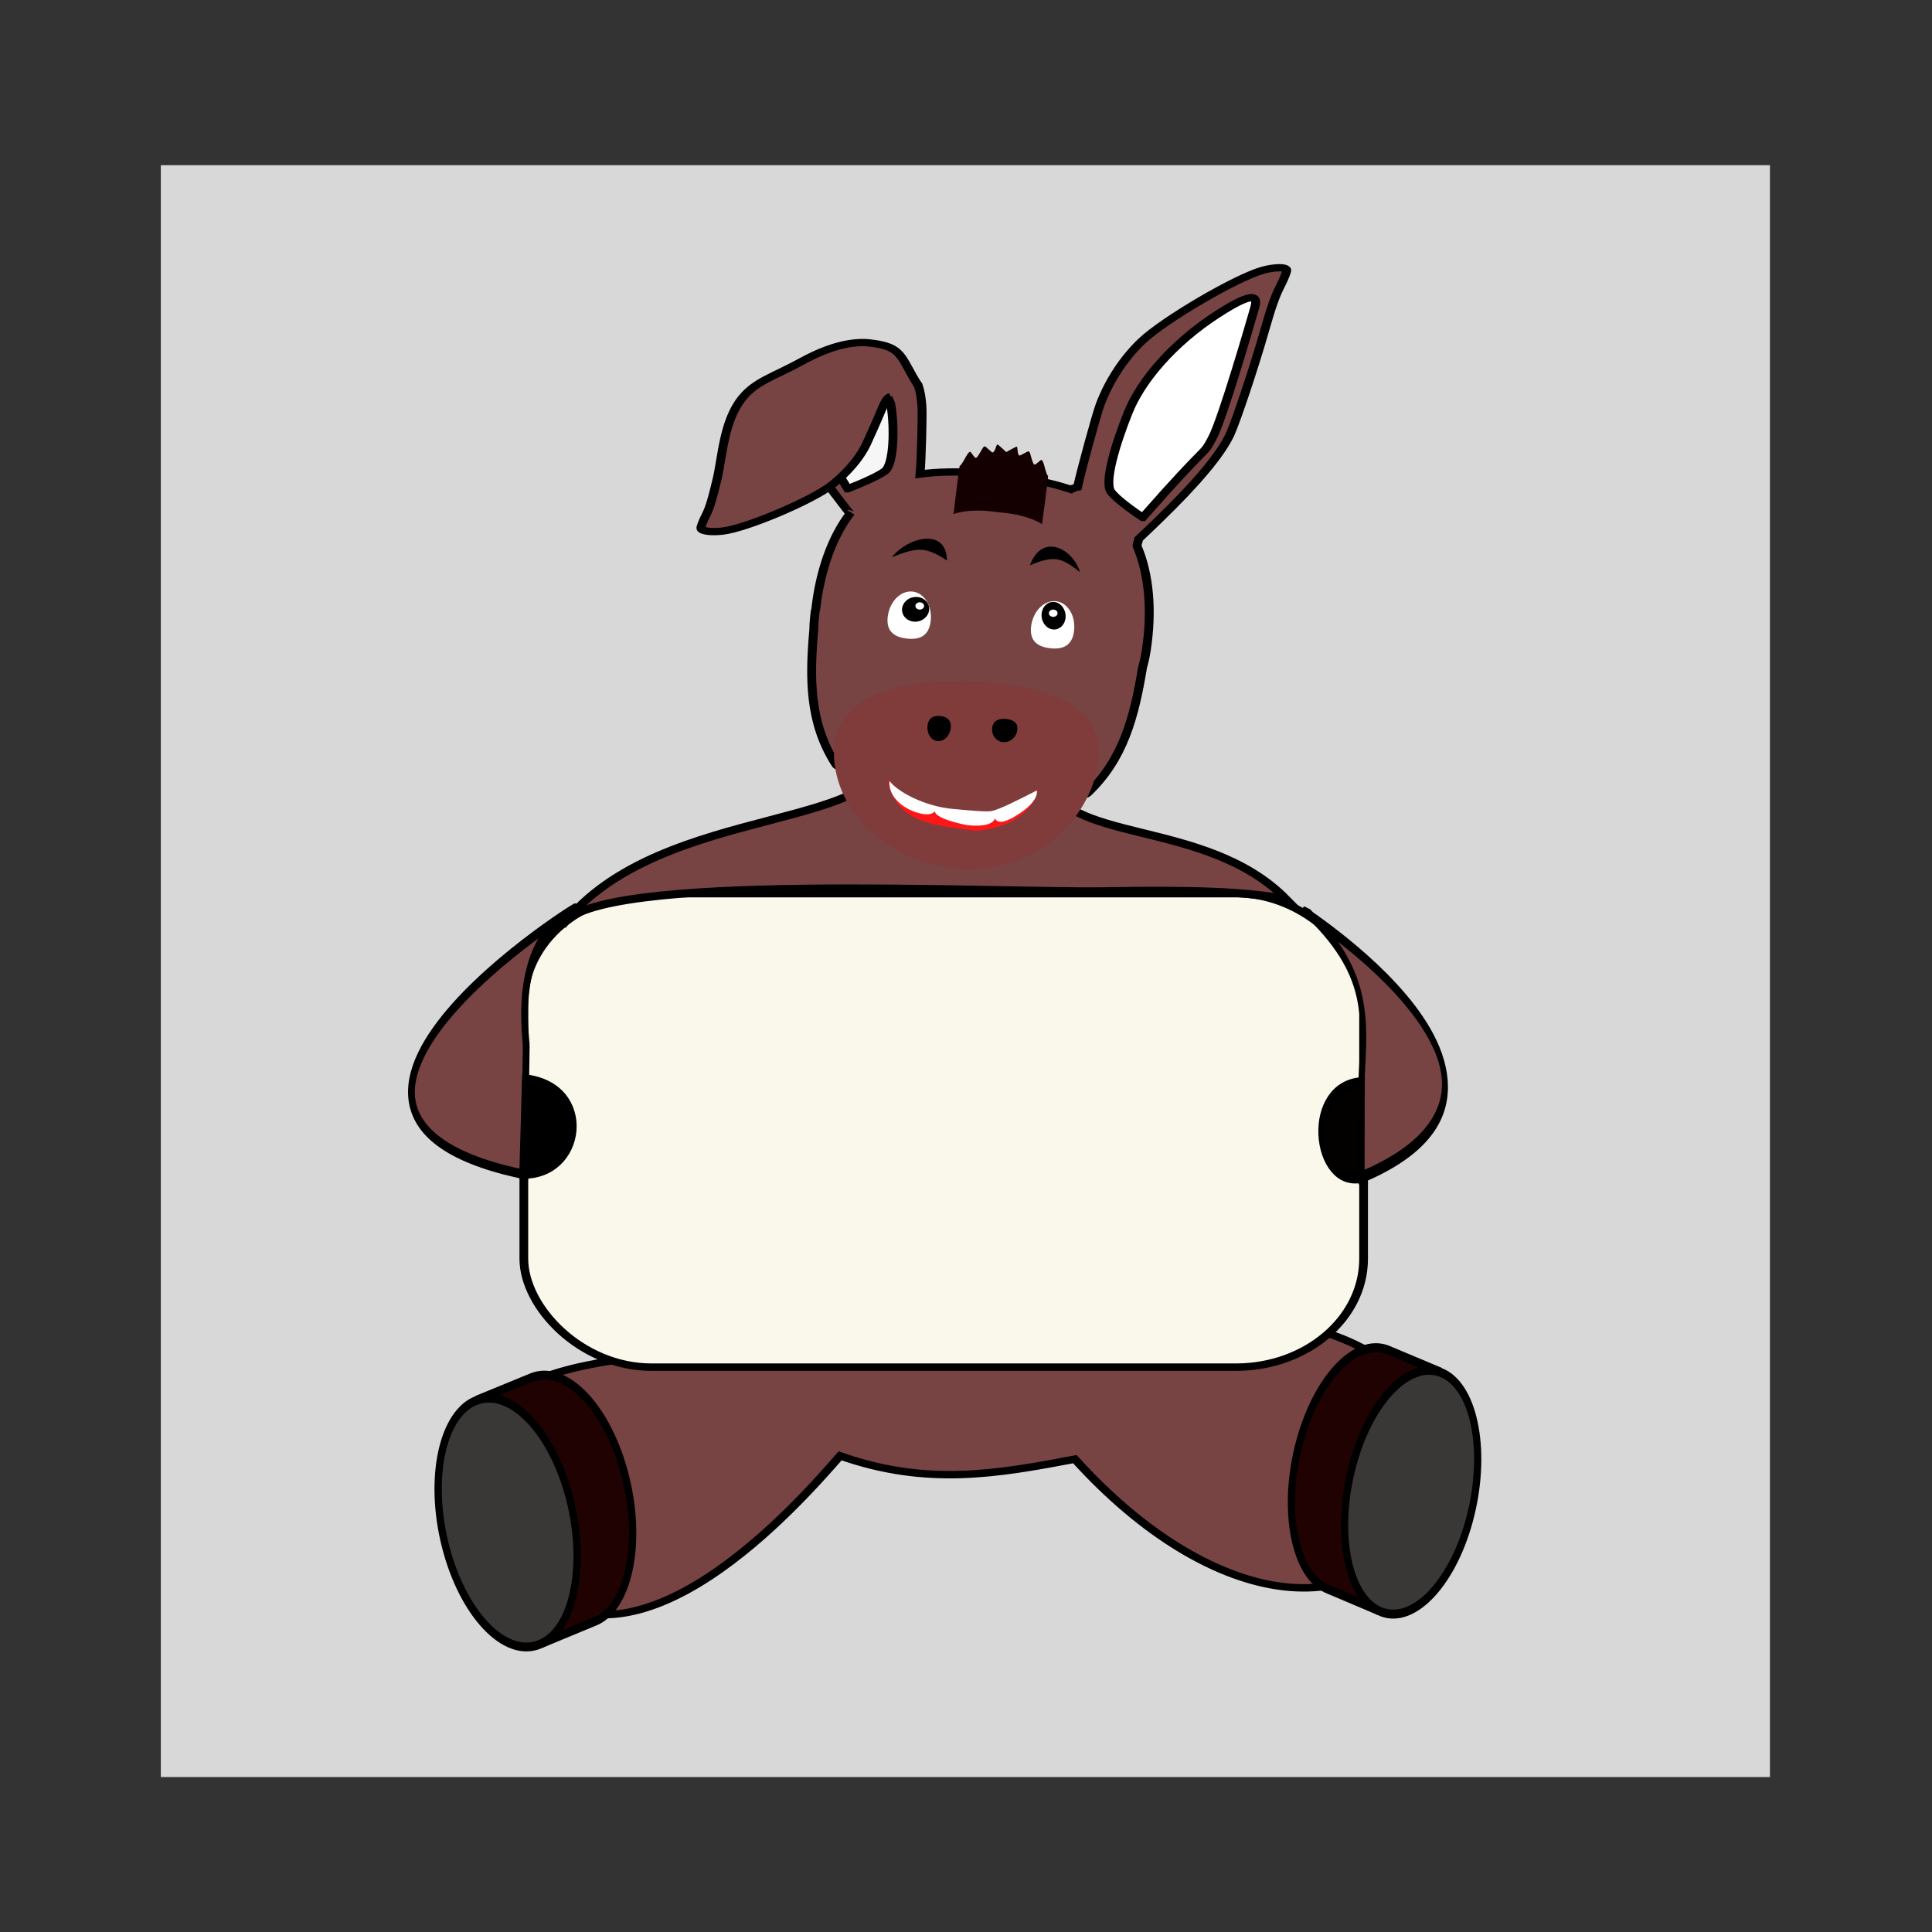 <svg:svg xmlns:dc="http://purl.org/dc/elements/1.1/" xmlns:ns1="http://sodipodi.sourceforge.net/DTD/sodipodi-0.dtd" xmlns:ns2="http://www.inkscape.org/namespaces/inkscape" xmlns:ns4="http://creativecommons.org/ns#" xmlns:rdf="http://www.w3.org/1999/02/22-rdf-syntax-ns#" xmlns:svg="http://www.w3.org/2000/svg" height="480.45" id="svg4207" version="1.1" viewBox="-39.082 -40.413 480.45 480.45" width="480.45" ns1:docname="Balaam's Donkey.png" ns2:version="0.48.2 r9819">
  <svg:rect x="-39.082" y="-40.413" width="480.45" height="480.45" fill="#333333" stroke="none"/>
  <svg:title id="title4331">Balaam's Donkey</svg:title>
  <svg:defs id="defs4209" />
  <ns1:namedview bordercolor="#666666" borderlayer="false" borderopacity="1.0" fit-margin-bottom="0" fit-margin-left="0" fit-margin-right="0" fit-margin-top="0" id="base" pagecolor="#ffffff" showborder="false" showgrid="false" showguides="true" ns2:current-layer="g3060" ns2:cx="155.14695" ns2:cy="206.46014" ns2:document-units="px" ns2:guide-bbox="true" ns2:pageopacity="0.0" ns2:pageshadow="2" ns2:showpageshadow="false" ns2:window-height="899" ns2:window-maximized="0" ns2:window-width="1281" ns2:window-x="185" ns2:window-y="-10" ns2:zoom="1.479936" />
  <svg:g id="layer1" transform="translate(-104.944,-278.907)" ns2:groupmode="layer" ns2:label="Layer 1">
    <svg:g id="g3020" transform="matrix(1.067,0,0,1.109,-7.017,-73.758)">
      <svg:g id="g3910" transform="translate(-48.248,-1748.222)">
        <svg:g id="g3098" transform="matrix(0.691,0,0,0.565,70.238,1059.008)">
          <svg:g id="g3060" transform="translate(74.477,4.726)">
            <svg:rect height="639.716" id="rect4319" ry="0" style="fill:#d8d8d8;fill-opacity:1;stroke:#e50909;stroke-width:0;stroke-linecap:square;stroke-linejoin:bevel;stroke-miterlimit:4;stroke-opacity:1;stroke-dasharray:none;stroke-dashoffset:0" width="542.733" x="46.788" y="1779.02" />
            <svg:g id="g3137" style="fill:#2f1a0a;fill-opacity:1" transform="matrix(0.993,0.143,-0.103,0.993,247.621,-170.772)">
              <svg:g id="g3967" style="fill:#2f1a0a;fill-opacity:1" transform="matrix(1.023,-0.146,0.092,0.989,-212.246,24.856)">
                <svg:g id="g3862" style="fill:#000000;fill-opacity:1" transform="matrix(-1.05,-0.138,-0.098,0.992,-82.472,511.037)" ns2:export-filename="/home/sarah/path11805.png" ns2:export-xdpi="200" ns2:export-ydpi="200" />
              </svg:g>
            </svg:g>
            <svg:g id="g4266" transform="translate(4.266,-77.503)">
              <svg:g id="g4214">
                <svg:g id="g4161">
                  <svg:path d="m 286.109,2232.526 c -11.43,-0.01 -20.676,6.39 -37.858,47.335 -7.171,17.087 -10.794,32.923 -12.165,47.029 -7.306,0.093 -48.274,1.891 -66.886,11.937 -28.215,24.09 -33.712,57.446 -4.4,78.647 37.231,45.795 93.861,-31.283 106.848,-48.716 29.332,12.179 53.075,7.138 79.171,1.321 46.569,60.52 100.939,69.618 121.978,14.649 14.349,-59.78 -66.085,-87.811 -100.911,-57.837 -1.371,-14.106 -4.964,-29.942 -12.134,-47.029 -24.993,-59.556 -33.238,-45.99 -55.75,-45.99 -7.035,0 -12.697,-1.34 -17.892,-1.345 z" id="path3836" style="fill:#784343;fill-opacity:1;stroke:#000000;stroke-width:2.943;stroke-linecap:butt;stroke-linejoin:miter;stroke-miterlimit:4;stroke-opacity:1;stroke-dasharray:none" ns1:nodetypes="cscccccccssc" ns2:connector-curvature="0" />
                  <svg:g id="g3876" transform="matrix(1.157,0,0,1.44,502.76,-893.693)">
                    <svg:g id="g3878" style="stroke-width:2;stroke-miterlimit:4;stroke-dasharray:none" transform="matrix(0.995,-0.105,0.105,0.995,-150.869,772.192)" ns2:export-filename="/home/sarah/path11805.png" ns2:export-xdpi="200" ns2:export-ydpi="200" ns2:transform-center-x="22.028959" ns2:transform-center-y="-22.028962" />
                    <svg:g id="g3886" style="stroke-width:2;stroke-miterlimit:4;stroke-dasharray:none" transform="matrix(-0.995,-0.105,-0.105,0.995,750.609,772.192)" ns2:export-filename="/home/sarah/path11805.png" ns2:export-xdpi="200" ns2:export-ydpi="200" ns2:transform-center-x="-22.028962" ns2:transform-center-y="-22.028962" />
                    <svg:g id="g4031" style="fill:#760000;fill-opacity:1" transform="matrix(0.827,0,0,0.948,-444.325,372.87)" ns2:export-filename="/home/sarah/path11805.png" ns2:export-xdpi="200" ns2:export-ydpi="200">
                      <svg:path d="m 190.007,1678.875 -20.652,0.604 c -12.675,0 -22.951,-16.641 -22.951,-37.169 0,-20.528 10.276,-37.169 22.951,-37.169 l 19.783,-0.634" id="path4033" style="color:#000000;fill:#200202;fill-opacity:1;fill-rule:nonzero;stroke:#000000;stroke-width:2.575;stroke-linecap:butt;stroke-linejoin:miter;stroke-miterlimit:4;stroke-opacity:1;stroke-dashoffset:0;marker:none;visibility:visible;display:inline;overflow:visible;enable-background:accumulate" transform="matrix(-0.956,0.293,-0.293,-0.956,841.192,3529.665)" ns1:nodetypes="ccscc" ns2:connector-curvature="0" />
                      <svg:path d="m 192.306,1642.31 c 0,20.528 -10.276,37.169 -22.951,37.169 -12.675,0 -22.951,-16.641 -22.951,-37.169 0,-20.528 10.276,-37.169 22.951,-37.169 12.675,0 22.951,16.641 22.951,37.169 z" id="path4035" style="color:#000000;fill:#3a3737;fill-opacity:1;fill-rule:nonzero;stroke:#000000;stroke-width:2.575;stroke-linecap:butt;stroke-linejoin:miter;stroke-miterlimit:4;stroke-opacity:1;stroke-dasharray:none;stroke-dashoffset:0;marker:none;visibility:visible;display:inline;overflow:visible;enable-background:accumulate" transform="matrix(-0.956,0.293,-0.293,-0.956,821.629,3536.372)" ns1:cx="169.355" ns1:cy="1642.3101" ns1:rx="22.950994" ns1:ry="37.168671" ns1:type="arc" />
                    </svg:g>
                    <svg:g id="g4325" style="fill:#760000;fill-opacity:1" transform="matrix(-0.792,0,0,0.929,108.101,402.803)" ns2:export-filename="/home/sarah/path11805.png" ns2:export-xdpi="200" ns2:export-ydpi="200">
                      <svg:path d="m 190.007,1678.875 -20.652,0.604 c -12.675,0 -22.951,-16.641 -22.951,-37.169 0,-20.528 10.276,-37.169 22.951,-37.169 l 19.783,-0.634" id="path4327" style="color:#000000;fill:#200202;fill-opacity:1;fill-rule:nonzero;stroke:#000000;stroke-width:2.658;stroke-linecap:butt;stroke-linejoin:miter;stroke-miterlimit:4;stroke-opacity:1;stroke-dashoffset:0;marker:none;visibility:visible;display:inline;overflow:visible;enable-background:accumulate" transform="matrix(-0.956,0.293,-0.293,-0.956,841.192,3529.665)" ns1:nodetypes="ccscc" ns2:connector-curvature="0" />
                      <svg:path d="m 192.306,1642.31 c 0,20.528 -10.276,37.169 -22.951,37.169 -12.675,0 -22.951,-16.641 -22.951,-37.169 0,-20.528 10.276,-37.169 22.951,-37.169 12.675,0 22.951,16.641 22.951,37.169 z" id="path4329" style="color:#000000;fill:#3a3737;fill-opacity:1;fill-rule:nonzero;stroke:#000000;stroke-width:2.658;stroke-linecap:butt;stroke-linejoin:miter;stroke-miterlimit:4;stroke-opacity:1;stroke-dasharray:none;stroke-dashoffset:0;marker:none;visibility:visible;display:inline;overflow:visible;enable-background:accumulate" transform="matrix(-0.956,0.293,-0.293,-0.956,821.629,3536.372)" ns1:cx="169.355" ns1:cy="1642.3101" ns1:rx="22.950994" ns1:ry="37.168671" ns1:type="arc" />
                    </svg:g>
                  </svg:g>
                  <svg:rect height="187.924" id="rect3157" ry="43.044" style="fill:#faf8eb;fill-opacity:1;stroke:#000000;stroke-width:2.943;stroke-linecap:square;stroke-linejoin:bevel;stroke-miterlimit:4;stroke-opacity:1;stroke-dasharray:none;stroke-dashoffset:0" width="283.24" x="164.963" y="2145.635" />
                  <svg:path d="m 177.303,191.135 c 4.993,23.99 -56.211,14.77 -80.761,46.414 7.194,-13.483 108.165,-7.987 135.414,-8.487 21.392,-0.393 35.173,0.115 44.674,1.989 -20.233,-20.52 -56.267,-13.396 -59.558,-30.615 -15.83,1.498 -28.066,-1.06 -39.769,-9.302 z" id="path3987" style="fill:#784343;fill-opacity:1;stroke:#000000;stroke-width:2;stroke-linecap:butt;stroke-linejoin:miter;stroke-miterlimit:4;stroke-opacity:1;stroke-dasharray:none" transform="matrix(1.356,0,0,1.598,47.049,1778.645)" ns1:nodetypes="ccsccc" ns2:connector-curvature="0" />
                  <svg:path d="m 396.974,2085.858 c -0.289,-0.03 -0.59,-0.04 -0.941,-0.036 -1.406,0.012 -3.276,0.296 -5.221,0.943 -8.573,2.848 -32.139,19.82 -39.418,28.377 -5.779,6.794 -10.541,15.813 -13.382,25.412 -1.205,4.072 -6.085,27.005 -7.022,32.887 -0.647,0.112 -1.118,0.302 -1.375,0.564 -0.472,-0.015 -0.783,0.073 -0.942,0.309 -11.041,-4.434 -22.9,-5.71 -22.9,-5.71 0,0 -13.935,-2.395 -26.361,-0.315 0.35,-5.211 0.576,-23.937 0.303,-27.346 -0.262,-3.266 -0.543,-5.387 -1.248,-7.93 -0.177,-0.64 -1.008,-1.464 -1.246,-2.182 -0.078,-0.236 -40.973,10.237 -40.254,14.662 1.111,6.837 5.98,17.059 14.543,30.592 2.779,4.392 5.076,7.969 5.121,7.932 0.004,5e-4 0.227,-0.286 0.249,-0.311 -6.107,9.794 -9.783,23.477 -11.009,38.523 -8e-4,0.01 -0.002,0.021 -0.003,0.031 -0.23,0.416 -0.604,5.856 -0.556,8.026 -1.234,20.138 -0.995,37.504 7.749,53.9 1.672,3.134 4.862,-2.928 7.878,2.659 0.007,0.012 0.022,0.023 0.028,0.035 0.335,1.183 0.683,2.451 1.023,3.91 l 0.435,0.06 c 0.177,0.618 0.366,1.255 0.539,1.99 l 30.806,3.316 30.633,5.177 c 0.304,-0.669 0.574,-1.243 0.86,-1.797 l 0.466,0.064 c 0.577,-1.283 1.114,-2.384 1.64,-3.417 4.037,-4.875 6.049,2.038 8.274,-0.584 11.482,-13.537 14.895,-30.317 17.382,-50.174 0.469,-2.177 0.864,-4.444 1.137,-6.815 1.762,-15.343 0.732,-30.084 -3.444,-41.589 -0.108,-0.467 0.439,-2.153 0.488,-2.885 1.1,-1.252 3.259,-3.804 6.332,-7.479 12.384,-14.81 20.119,-26.246 23.08,-34.216 1.916,-5.158 7.716,-27.256 10.867,-41.401 2.079,-9.332 3.291,-13.751 4.966,-17.875 1.225,-3.016 2.15,-5.913 2.046,-6.438 -0.093,-0.471 -0.66,-0.766 -1.525,-0.87 z" id="path3838" style="color:#000000;fill:#784343;fill-opacity:1;stroke:#000000;stroke-width:2.907;stroke-miterlimit:4;stroke-dasharray:none;marker:none;visibility:visible;display:inline;overflow:visible;enable-background:accumulate" transform="matrix(1.031,8.0079436e-4,-0.011,0.994,34.383,-176.391)" ns1:nodetypes="cccsscccccsccssccccccccccccccccccsccsssccc" ns2:connector-curvature="0" />
                  <svg:g id="g3840" style="fill:#ffffff;fill-opacity:1" transform="matrix(-1.167,-0.157,-0.12,1.124,-96.52,143.918)" ns2:export-filename="/home/sarah/path11805.png" ns2:export-xdpi="200" ns2:export-ydpi="200">
                    <svg:g id="g3844" style="fill:#ffffff;fill-opacity:1" transform="matrix(0.734,0,0,0.734,-145.755,433.357)">
                      <svg:path d="m -532.203,1605.177 c 0,7.301 -3.782,9.386 -8.447,9.386 -4.665,0 -8.447,-2.085 -8.447,-9.386 0,-7.301 3.782,-13.22 8.447,-13.22 4.665,0 8.447,5.919 8.447,13.22 z" id="path3846" style="color:#000000;fill:#ffffff;fill-opacity:1;fill-rule:nonzero;stroke:none;stroke-width:2;marker:none;visibility:visible;display:inline;overflow:visible;enable-background:accumulate" ns1:nodetypes="sssss" ns2:connector-curvature="0" />
                    </svg:g>
                    <svg:path d="m -540.758,1602.517 c 0,1.608 -1.304,2.912 -2.912,2.912 -1.608,0 -2.912,-1.304 -2.912,-2.912 0,-1.608 1.304,-2.912 2.912,-2.912 1.608,0 2.912,1.304 2.912,2.912 z" id="path3848" style="color:#000000;fill:#000000;fill-opacity:1;fill-rule:nonzero;stroke:none;stroke-width:2;marker:none;visibility:visible;display:inline;overflow:visible;enable-background:accumulate" transform="matrix(1.195,-0.064,-0.048,1.65,184.191,-1071.963)" ns1:cx="-543.66968" ns1:cy="1602.5167" ns1:rx="2.911571" ns1:ry="2.911571" ns1:type="arc" />
                    <svg:g id="g3850" style="fill:#ffffff;fill-opacity:1" transform="matrix(0.734,0,0,0.734,-104.556,435.697)" ns2:transform-center-y="5.886422">
                      <svg:g id="g3852" style="fill:#ffffff;fill-opacity:1">
                        <svg:path d="m -532.203,1605.177 c 0,7.301 -3.782,9.386 -8.447,9.386 -4.665,0 -8.447,-2.085 -8.447,-9.386 0,-7.301 3.782,-13.22 8.447,-13.22 4.665,0 8.447,5.919 8.447,13.22 z" id="path3854" style="color:#000000;fill:#ffffff;fill-opacity:1;fill-rule:nonzero;stroke:none;stroke-width:2;marker:none;visibility:visible;display:inline;overflow:visible;enable-background:accumulate" ns1:nodetypes="sssss" ns2:connector-curvature="0" />
                      </svg:g>
                      <svg:path d="m -540.758,1602.517 c 0,1.608 -1.304,2.912 -2.912,2.912 -1.608,0 -2.912,-1.304 -2.912,-2.912 0,-1.608 1.304,-2.912 2.912,-2.912 1.608,0 2.912,1.304 2.912,2.912 z" id="path3856" style="color:#000000;fill:#000000;fill-opacity:1;fill-rule:nonzero;stroke:none;stroke-width:2;marker:none;visibility:visible;display:inline;overflow:visible;enable-background:accumulate" transform="matrix(1.771,0.529,0.391,-1.971,-206.407,5046.372)" ns1:cx="-543.66968" ns1:cy="1602.5167" ns1:rx="2.911571" ns1:ry="2.911571" ns1:type="arc" />
                    </svg:g>
                  </svg:g>
                  <svg:path d="m 255.802,2174.171 c -14.44,-28.333 -12.919,-21.738 -14.44,-28.333 -1,-4.337 11.026,-9.862 19.702,-10.069 3.755,-0.09 6.063,-0.982 7.236,1.448 0.239,0.495 1.101,2.265 1.281,3.477 1.303,8.796 1.277,23.587 -1.649,26.375 -2.926,2.788 -12.129,7.102 -12.129,7.102 z" id="path3858" style="fill:#f6f6f6;fill-opacity:1;stroke:#000000;stroke-width:2.907;stroke-miterlimit:4;stroke-dasharray:none" transform="matrix(1.031,8.0079436e-4,-0.011,0.994,34.383,-176.391)" ns1:nodetypes="csssacc" ns2:connector-curvature="0" ns2:export-filename="/home/sarah/path11805.png" ns2:export-xdpi="200" ns2:export-ydpi="200" />
                  <svg:path d="m 309.155,2158.356 c 0.885,-0.64 1.694,-1.095 1.799,-1.011 0.105,0.084 0.221,0.695 0.258,1.359 0.073,1.3 0.326,2.121 0.666,2.168 0.117,0.016 0.843,-0.411 1.613,-0.951 1.618,-1.133 1.556,-1.182 2.24,1.761 0.252,1.086 0.6,2.208 0.773,2.494 0.331,0.547 0.437,0.482 2.186,-1.343 0.295,-0.307 0.368,-0.299 0.656,0.076 0.178,0.232 0.464,1.063 0.634,1.847 0.604,2.781 1.034,4.163 1.308,4.201 l -2e-5,0 c 0.152,0.021 -1.757,19.303 -1.757,19.303 0,0 -4.423,-3.882 -14.25,-4.723 -9.733,-1.863 -14.755,0.713 -14.755,0.713 0,0 1.675,-19.315 1.827,-19.294 l -2e-5,0 c 0.273,0.038 0.946,-1.191 2.045,-3.737 0.31,-0.717 0.74,-1.449 0.956,-1.627 0.35,-0.286 0.423,-0.275 0.653,0.105 1.37,2.256 1.461,2.348 1.884,1.905 0.221,-0.231 0.766,-1.23 1.211,-2.22 1.206,-2.682 1.137,-2.651 2.506,-1.105 0.651,0.735 1.28,1.35 1.398,1.367 0.341,0.047 0.737,-0.685 1.047,-1.931 0.158,-0.636 0.383,-1.2 0.501,-1.254 0.117,-0.053 0.823,0.611 1.568,1.476 0.745,0.865 1.457,1.587 1.389,1.578 -0.068,-0.01 0.758,-0.519 1.643,-1.159 z" id="path3868" style="fill:#140000;fill-opacity:1;stroke:#000000;stroke-width:0;stroke-linecap:butt;stroke-linejoin:miter;stroke-miterlimit:4;stroke-opacity:1;stroke-dasharray:none" transform="matrix(1.031,8.0079436e-4,-0.011,0.994,34.383,-176.391)" ns1:nodetypes="scsscccccccscccscccccccsscscs" ns2:connector-curvature="0" ns2:export-filename="/home/sarah/path11805.png" ns2:export-xdpi="200" ns2:export-ydpi="200" />
                  <svg:path d="m 269.447,2137.35 c -1.978,0.752 -2.113,3.79 -7.153,17.405 -2.236,6.886 -6.974,13.261 -11.554,17.756 -6.372,6.252 -27.63,17.362 -35.548,18.579 -3.593,0.553 -6.936,0.07 -7.242,-1.032 -0.128,-0.461 0.57,-2.796 1.552,-5.188 1.344,-3.271 2.08,-6.761 3.506,-14.403 1.632,-8.739 1.873,-23.25 7.897,-32.483 4.437,-6.801 10.047,-8.412 19.377,-14.69 9.429,-6.344 16.716,-8.108 22.314,-7.311 l 2e-5,-2e-4 c 10.686,1.522 9.672,5.258 15.854,17.07" id="path3870" style="color:#000000;fill:#784343;fill-opacity:1;stroke:#000000;stroke-width:2.907;marker:none;visibility:visible;display:inline;overflow:visible;enable-background:accumulate" transform="matrix(1.031,8.0079436e-4,-0.011,0.994,34.383,-176.391)" ns1:nodetypes="ccscccsasscc" ns2:connector-curvature="0" ns2:export-filename="/home/sarah/path11805.png" ns2:export-xdpi="200" ns2:export-ydpi="200" />
                  <svg:path d="m 352.451,2185.544 c 22.353,-31.538 19.035,-23.918 22.353,-31.538 3.318,-7.62 12.391,-47.84 13.166,-51.323 0.775,-3.483 2.514,-9.821 -11.969,1.725 -14.483,11.546 -24.708,26.514 -28.746,39.195 -4.038,12.682 -7.597,27.884 -5.342,31.647 2.256,3.763 10.537,10.294 10.537,10.294 z" id="path3874" style="fill:#ffffff;fill-opacity:1;stroke:#000000;stroke-width:2.907;stroke-miterlimit:4;stroke-dasharray:none" transform="matrix(1.031,8.0079436e-4,-0.011,0.994,34.383,-176.391)" ns2:connector-curvature="0" ns2:export-xdpi="200" ns2:export-ydpi="200" />
                  <svg:g id="g4120" style="fill:#2f1a0a;fill-opacity:1" transform="matrix(1.031,8.0079436e-4,-0.011,0.994,33.335,-167.331)">
                    <svg:g id="g4115" transform="translate(1.623,-7.042)">
                      <svg:path clip-path="none" d="m 338.284,2278.848 c -0.49,19.034 -14.857,44.597 -42.333,45.158 -31.219,-2.209 -44.776,-28.666 -44.196,-47.751 0.581,-19.086 15.379,-26.99 42.605,-27.546 31.106,2.41 44.413,11.105 43.924,30.139 z" id="path3860" style="color:#000000;fill:#803b3b;fill-opacity:1;fill-rule:nonzero;stroke:#000000;stroke-width:0;stroke-miterlimit:4;stroke-opacity:1;stroke-dasharray:none;marker:none;visibility:visible;display:inline;overflow:visible;enable-background:accumulate" ns1:nodetypes="scscs" ns2:connector-curvature="0" ns2:export-filename="/home/sarah/path11805.png" ns2:export-xdpi="200" ns2:export-ydpi="200" />
                    </svg:g>
                    <svg:path d="m -527.43,1690.152 c -0.024,-2.596 -1.492,-3.346 -3.296,-3.356 -1.804,-0.011 -3.259,0.722 -3.235,3.318 0.024,2.596 1.505,4.709 3.308,4.72 1.804,0.011 3.247,-2.085 3.223,-4.681 z" id="path3864" style="color:#000000;fill:#000000;fill-opacity:1;fill-rule:nonzero;stroke:#000000;stroke-width:1.293;marker:none;visibility:visible;display:inline;overflow:visible;enable-background:accumulate" transform="matrix(-1.05,-0.138,-0.098,0.992,-82.472,511.037)" ns1:nodetypes="sssss" ns2:connector-curvature="0" />
                    <svg:path d="m -507.455,1692.079 c 0.028,-2.839 -1.296,-3.639 -2.939,-3.627 -1.643,0.013 -2.983,0.833 -3.011,3.672 -0.028,2.839 1.282,5.13 2.925,5.118 1.643,-0.012 2.997,-2.324 3.025,-5.163 z" id="path3866" style="color:#000000;fill:#000000;fill-opacity:1;fill-rule:nonzero;stroke:#000000;stroke-width:1.293;marker:none;visibility:visible;display:inline;overflow:visible;enable-background:accumulate" transform="matrix(-1.05,-0.138,-0.098,0.992,-82.472,511.037)" ns1:nodetypes="sssss" ns2:connector-curvature="0" />
                    <svg:g id="g4099" style="fill:#6f5252;fill-opacity:1" transform="matrix(1.143,0.098,-0.083,0.932,144.915,130.464)">
                      <svg:g id="g4092" style="fill:#ff1717;fill-opacity:1;stroke:#ffa0a0;stroke-width:13.466;stroke-miterlimit:4;stroke-opacity:1;stroke-dasharray:none" transform="matrix(0.178,0.006,0.005,0.244,294.683,1813.682)">
                        <svg:g id="g4084" style="fill:#ff1717;fill-opacity:1;stroke:#ffffff;stroke-width:13.466;stroke-miterlimit:4;stroke-opacity:1;stroke-dasharray:none" transform="matrix(1,0.014,-0.012,1,27.165,-33.494)">
                          <svg:g id="g4081" style="fill:#ff1717;fill-opacity:1;stroke:#ffffff;stroke-width:13.466;stroke-miterlimit:4;stroke-opacity:1;stroke-dasharray:none">
                            <svg:g id="g4089" style="fill:#ff1717;fill-opacity:1;stroke:#ffffff;stroke-width:13.366;stroke-miterlimit:4;stroke-opacity:1;stroke-dasharray:none" transform="matrix(1.004,4.8750814e-6,6.1712523e-5,1.011,0.734,-21.769)">
                              <svg:path d="m -147.408,-12.111 10.303,5.95 c 0,0 20.617,12.37 26.803,14.432 6.185,2.062 25.772,8.247 25.772,8.247 23.284,0.68 52.016,2.46 74.222,-5.154 8.247,-3.093 40.204,-25.772 40.204,-25.772 l 5.663,-4.13 c -8.333,40.25 -65.355,49.024 -71.068,49.803 -42.773,-1.838 -96.554,3.724 -111.899,-43.377 z" id="path4077" style="fill:#ff1717;fill-opacity:1;stroke:#e50909;stroke-width:0;stroke-linecap:butt;stroke-linejoin:miter;stroke-miterlimit:4;stroke-opacity:1;stroke-dasharray:none" transform="matrix(1.315,-0.001,0.016,1.607,30.831,1967.065)" ns1:nodetypes="ccscccccc" ns2:connector-curvature="0" />
                            </svg:g>
                          </svg:g>
                          <svg:path d="m -145.165,-12.346 c -0.054,30.35 60.844,39.819 58.762,24.635 -5.781,11.095 40.28,14.056 40.28,14.056 0,0 30.345,1.02 33.477,-10.455 5.817,9.448 26.293,-6.002 26.293,-6.002 0,0 25.16,-16.138 21.403,-28.909 -20.612,11.767 -41.997,24.241 -52.453,27.32 -5.679,1.672 -25.938,2.021 -48.485,2.221 -32.977,0.293 -67.705,-11.678 -79.276,-22.866 z" id="path4079" style="fill:#ffffff;fill-opacity:1;stroke:#480d0d;stroke-width:0;stroke-linecap:butt;stroke-linejoin:miter;stroke-miterlimit:4;stroke-opacity:1;stroke-dasharray:none" transform="matrix(1.315,-0.001,0.016,1.607,30.831,1967.065)" ns1:nodetypes="ccccccssc" ns2:connector-curvature="0" />
                        </svg:g>
                      </svg:g>
                    </svg:g>
                  </svg:g>
                  <svg:path d="m 111.188,163.905 c 0,1.196 -1.131,2.166 -2.527,2.166 -1.396,0 -2.527,-0.97 -2.527,-2.166 0,-1.196 1.131,-2.166 2.527,-2.166 1.396,0 2.527,0.97 2.527,2.166 z" id="path4109" style="fill:#ffffff;fill-opacity:1;stroke:#e50909;stroke-width:0;stroke-linecap:square;stroke-linejoin:bevel;stroke-miterlimit:4;stroke-opacity:1;stroke-dasharray:none;stroke-dashoffset:0" transform="matrix(0.581,0,0,0.666,235.364,1922.292)" ns1:cx="108.66132" ns1:cy="163.9053" ns1:rx="2.5270073" ns1:ry="2.1660063" ns1:type="arc" />
                  <svg:path d="m 111.188,163.905 c 0,1.196 -1.131,2.166 -2.527,2.166 -1.396,0 -2.527,-0.97 -2.527,-2.166 0,-1.196 1.131,-2.166 2.527,-2.166 1.396,0 2.527,0.97 2.527,2.166 z" id="path4111" style="fill:#ffffff;fill-opacity:1;stroke:#e50909;stroke-width:0;stroke-linecap:square;stroke-linejoin:bevel;stroke-miterlimit:4;stroke-opacity:1;stroke-dasharray:none;stroke-dashoffset:0" transform="matrix(0.581,0,0,0.666,280.385,1925.176)" ns1:cx="108.66132" ns1:cy="163.9053" ns1:rx="2.5270073" ns1:ry="2.1660063" ns1:type="arc" />
                  <svg:g id="g3957" style="fill:#784343;fill-opacity:1" transform="translate(-3.575,-0.65)">
                    <svg:g id="g3945" style="fill:#784343;fill-opacity:1;stroke:#000000;stroke-width:3.364;stroke-miterlimit:4;stroke-opacity:1;stroke-dasharray:none" transform="matrix(0.681,0,0,1.123,61.226,-284.161)">
                      <svg:path d="m 181.222,2170.343 c -30.729,12.372 -22.002,46.338 -22.461,47.975 l -0.531,24.04 -0.217,21.153 c -148.92,-21.767 48.665,-105.066 23.209,-93.168 z" id="path3947" style="fill:#784343;fill-opacity:1;stroke:#000000;stroke-width:3.364;stroke-linecap:butt;stroke-linejoin:miter;stroke-miterlimit:4;stroke-opacity:1;stroke-dasharray:none" ns1:nodetypes="ccccc" ns2:connector-curvature="0" />
                      <svg:path d="m 158.353,2229.779 c 34.848,3.047 28.587,33.985 -1.338,33.508 z" id="path3949" style="fill:#000000;fill-opacity:1;stroke:#000000;stroke-width:3.364;stroke-linecap:butt;stroke-linejoin:miter;stroke-miterlimit:4;stroke-opacity:1;stroke-dasharray:none" ns1:nodetypes="ccc" ns2:connector-curvature="0" />
                    </svg:g>
                  </svg:g>
                  <svg:g id="g3962" style="fill:#784343;fill-opacity:1" transform="translate(1.346,5.513)">
                    <svg:g id="g3951" style="fill:#784343;fill-opacity:1;stroke:#000000;stroke-width:3.747;stroke-miterlimit:4;stroke-opacity:1;stroke-dasharray:none" transform="matrix(-0.545,0.118,0.171,1.095,151.818,-246.86)">
                      <svg:path d="M 93.64,243.611 C 71.603,259.268 78.152,269.126 84.034,281.582 l 8.024,21.724 c -110.332,-12.133 20.082,-67.393 1.582,-59.695 z" id="path3953" style="fill:#784343;fill-opacity:1;stroke:#000000;stroke-width:2.546;stroke-linecap:butt;stroke-linejoin:miter;stroke-miterlimit:4;stroke-opacity:1;stroke-dasharray:none" transform="matrix(1.356,0,0,1.598,45.492,1779.619)" ns1:nodetypes="cccc" ns2:connector-curvature="0" />
                      <svg:path d="m 84.324,282.617 c 26.169,-1.271 30.153,20.843 8.074,20.657 z" id="path3955" style="fill:#030000;fill-opacity:1;stroke:#000000;stroke-width:2.546;stroke-linecap:butt;stroke-linejoin:miter;stroke-miterlimit:4;stroke-opacity:1;stroke-dasharray:none" transform="matrix(1.356,0,0,1.598,45.492,1779.619)" ns1:nodetypes="ccc" ns2:connector-curvature="0" />
                    </svg:g>
                  </svg:g>
                </svg:g>
              </svg:g>
            </svg:g>
            <svg:g id="text4321" style="font-size:17.679px;font-style:normal;font-variant:normal;font-weight:normal;font-stretch:normal;line-height:125%;letter-spacing:0px;word-spacing:0px;fill:#000000;fill-opacity:1;stroke:none;font-family:Comic Sans MS;-inkscape-font-specification:Comic Sans MS" transform="matrix(0.78,0,0,1.075,14.654,228.31)">
              <svg:path d="m 357.251,1587.272 c 7.234,-7.621 23.638,-11.041 23.903,1.188 -9.426,-5.216 -12.765,-4.945 -23.903,-1.188 z" id="path4447" style="fill:#000000;fill-opacity:1;stroke:#000000;stroke-width:0;stroke-linecap:butt;stroke-linejoin:miter;stroke-miterlimit:4;stroke-opacity:1;stroke-dasharray:none" ns1:nodetypes="ccc" ns2:connector-curvature="0" />
            </svg:g>
            <svg:g id="g4451" style="font-size:17.679px;font-style:normal;font-variant:normal;font-weight:normal;font-stretch:normal;line-height:125%;letter-spacing:0px;word-spacing:0px;fill:#000000;fill-opacity:1;stroke:none;font-family:Comic Sans MS;-inkscape-font-specification:Comic Sans MS" transform="matrix(-0.693,-0.166,-0.326,1.076,1121.877,291.919)">
              <svg:path d="m 357.251,1587.272 c 7.234,-7.621 23.638,-11.041 23.903,1.188 -9.426,-5.216 -12.765,-4.945 -23.903,-1.188 z" id="path4453" style="fill:#000000;fill-opacity:1;stroke:#000000;stroke-width:0;stroke-linecap:butt;stroke-linejoin:miter;stroke-miterlimit:4;stroke-opacity:1;stroke-dasharray:none" ns1:nodetypes="ccc" ns2:connector-curvature="0" />
            </svg:g>
          </svg:g>
        </svg:g>
      </svg:g>
    </svg:g>
  </svg:g>
</svg:svg>